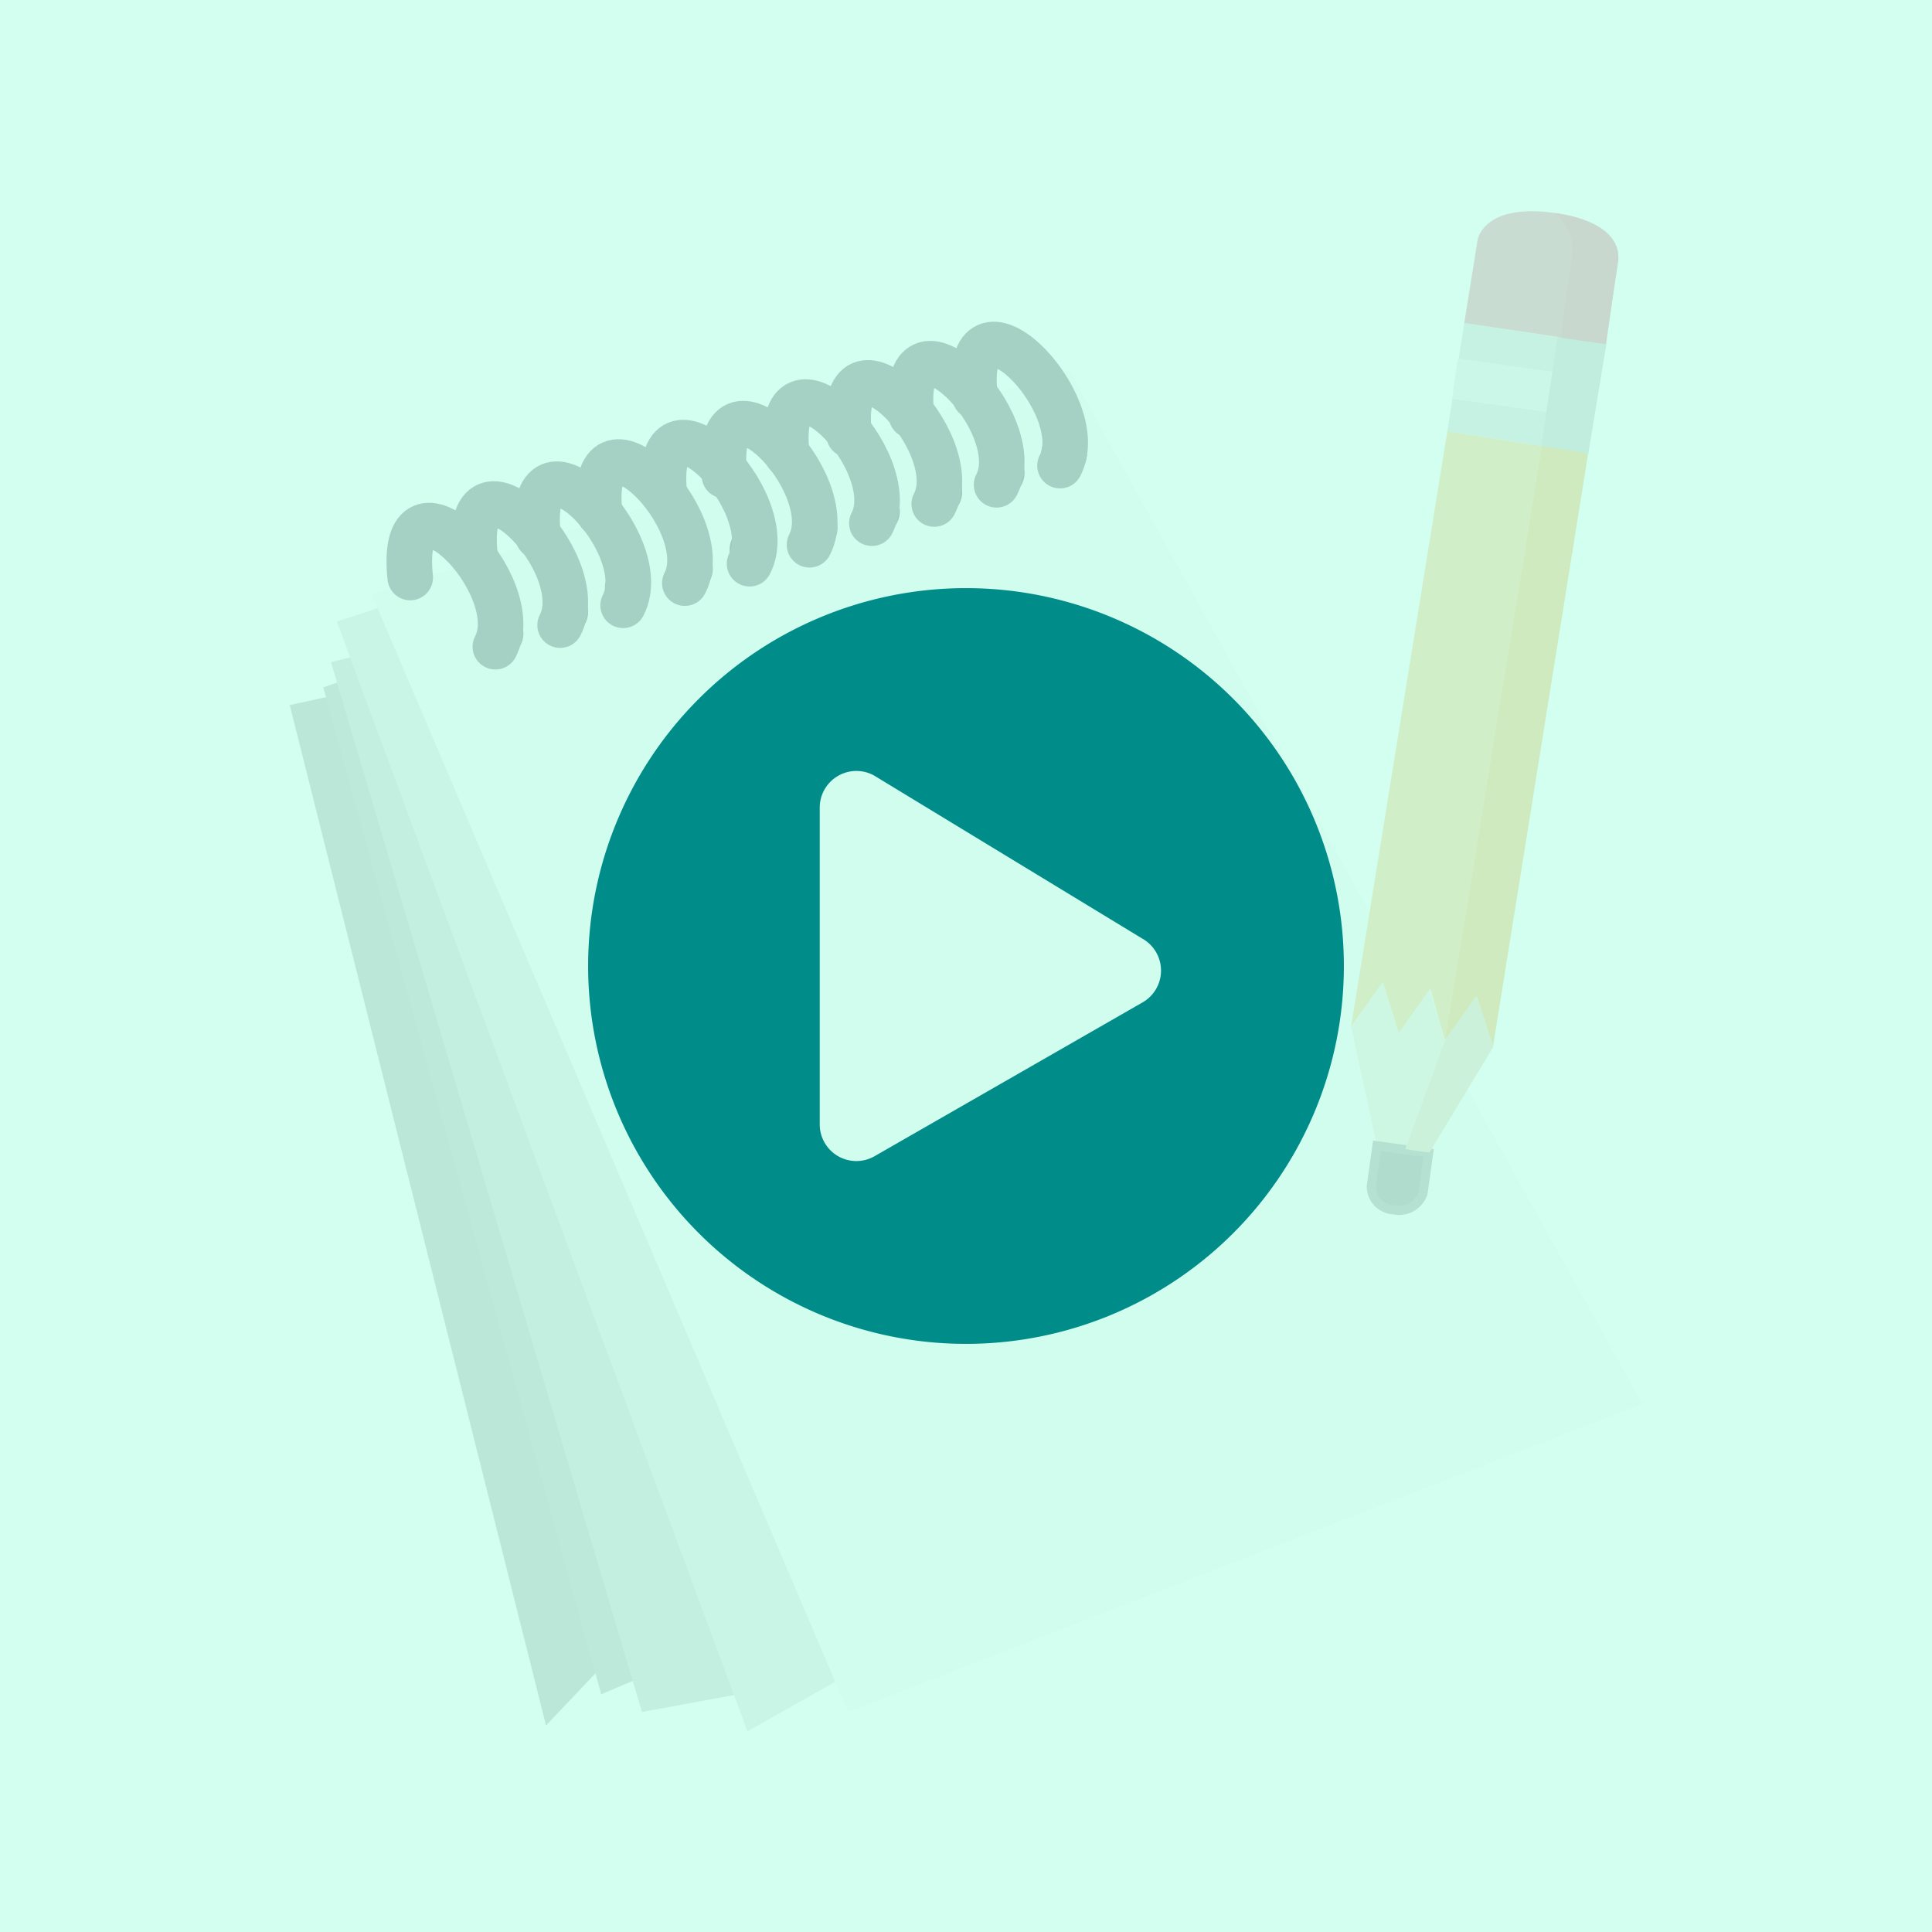 <svg xmlns="http://www.w3.org/2000/svg" width="212" height="212" viewBox="0 0 212 212">
  <g id="Grupo_68" data-name="Grupo 68" transform="translate(-1344 -148)">
    <rect id="Rectángulo_34" data-name="Rectángulo 34" width="212" height="212" transform="translate(1344 148)" fill="#fff"/>
    <g id="Grupo_66" data-name="Grupo 66" transform="translate(1375.788 170.588)">
      <g id="Grupo_11" data-name="Grupo 11" transform="translate(0.003 15.213)">
        <path id="Trazado_93" data-name="Trazado 93" d="M383.709,1580.482l4.676-97.127-58.942,12.777,28.124,111.981Z" transform="translate(-329.443 -1456.569)" fill="#8d8d8d"/>
        <path id="Trazado_92" data-name="Trazado 92" d="M382.632,1572.855l-2.773-117.768L321.637,1475.3l30.494,110.492Z" transform="translate(-317.953 -1437.677)" fill="#979797"/>
        <path id="Trazado_91" data-name="Trazado 91" d="M384.5,1580.058l-3.4-124.968L319.25,1470.6,353.366,1585.8Z" transform="translate(-314.717 -1435.741)" fill="#b4b4b4"/>
        <path id="Trazado_90" data-name="Trazado 90" d="M262.416,1503.287,207.583,1403.4l-68.861,22.529,45.057,121.781Z" transform="translate(-133.551 -1395.528)" fill="#d1d0d0"/>
        <path id="Trazado_89" data-name="Trazado 89" d="M246.839,1507.5,183.93,1394.01l-76.512,24.654L159.7,1541.3Z" transform="translate(-98.422 -1391.241)" fill="#f6f6f6"/>
        <g id="Elipse_42" data-name="Elipse 42" transform="translate(82.478 9.345)" fill="#fff" stroke="#171938" stroke-width="3">
          <ellipse cx="2.5" cy="2.632" rx="2.5" ry="2.632" stroke="none"/>
          <ellipse cx="2.5" cy="2.632" rx="1" ry="1.132" fill="none"/>
        </g>
        <ellipse id="Elipse_52" data-name="Elipse 52" cx="2.5" cy="2.632" rx="2.5" ry="2.632" transform="translate(75.636 11.45)"/>
        <ellipse id="Elipse_53" data-name="Elipse 53" cx="2.5" cy="2.632" rx="2.5" ry="2.632" transform="translate(82.478 9.345)"/>
        <ellipse id="Elipse_54" data-name="Elipse 54" cx="2.5" cy="2.632" rx="2.5" ry="2.632" transform="translate(68.794 13.555)"/>
        <ellipse id="Elipse_55" data-name="Elipse 55" cx="2.5" cy="2.632" rx="2.5" ry="2.632" transform="translate(61.952 15.66)"/>
        <ellipse id="Elipse_56" data-name="Elipse 56" cx="2.5" cy="2.632" rx="2.5" ry="2.632" transform="translate(55.11 17.502)"/>
        <ellipse id="Elipse_57" data-name="Elipse 57" cx="2.5" cy="2.632" rx="2.5" ry="2.632" transform="translate(48.268 19.871)"/>
        <ellipse id="Elipse_58" data-name="Elipse 58" cx="2.5" cy="2.632" rx="2.5" ry="2.632" transform="translate(41.426 21.976)"/>
        <ellipse id="Elipse_59" data-name="Elipse 59" cx="2.5" cy="2.632" rx="2.5" ry="2.632" transform="translate(34.585 24.081)"/>
        <ellipse id="Elipse_60" data-name="Elipse 60" cx="2.5" cy="2.632" rx="2.5" ry="2.632" transform="translate(27.743 26.713)"/>
        <ellipse id="Elipse_61" data-name="Elipse 61" cx="2.5" cy="2.632" rx="2.5" ry="2.632" transform="translate(20.638 29.081)"/>
        <path id="Trazado_95" data-name="Trazado 95" d="M339.612,1386.782c3.566-6.825-10.788-21.312-9.342-7.592" transform="translate(-255.087 -1373.489)" fill="none" stroke="#222326" stroke-linecap="round" stroke-width="5"/>
        <path id="Trazado_96" data-name="Trazado 96" d="M339.612,1386.782c3.566-6.825-10.788-21.312-9.342-7.592" transform="translate(-262.048 -1371.384)" fill="none" stroke="#222326" stroke-linecap="round" stroke-width="5"/>
        <path id="Trazado_97" data-name="Trazado 97" d="M339.612,1386.782c3.566-6.825-10.788-21.312-9.342-7.592" transform="translate(-268.89 -1369.279)" fill="none" stroke="#222326" stroke-linecap="round" stroke-width="5"/>
        <path id="Trazado_98" data-name="Trazado 98" d="M339.612,1386.782c3.566-6.825-10.788-21.312-9.342-7.592" transform="translate(-275.732 -1367.173)" fill="none" stroke="#222326" stroke-linecap="round" stroke-width="5"/>
        <path id="Trazado_99" data-name="Trazado 99" d="M339.612,1386.782c3.566-6.825-10.788-21.312-9.342-7.592" transform="translate(-282.574 -1364.806)" fill="none" stroke="#222326" stroke-linecap="round" stroke-width="5"/>
        <path id="Trazado_100" data-name="Trazado 100" d="M339.612,1386.782c3.566-6.825-10.788-21.312-9.342-7.592" transform="translate(-289.152 -1362.726)" fill="none" stroke="#222326" stroke-linecap="round" stroke-width="5"/>
        <path id="Trazado_101" data-name="Trazado 101" d="M339.612,1386.782c3.566-6.825-10.788-21.312-9.342-7.592" transform="translate(-296.257 -1360.595)" fill="none" stroke="#222326" stroke-linecap="round" stroke-width="5"/>
        <path id="Trazado_102" data-name="Trazado 102" d="M339.612,1386.782c3.566-6.825-10.788-21.312-9.342-7.592" transform="translate(-303.027 -1358.16)" fill="none" stroke="#222326" stroke-linecap="round" stroke-width="5"/>
        <path id="Trazado_103" data-name="Trazado 103" d="M339.612,1386.782c3.566-6.825-10.788-21.312-9.342-7.592" transform="translate(-309.941 -1355.987)" fill="none" stroke="#222326" stroke-linecap="round" stroke-width="5"/>
        <path id="Trazado_104" data-name="Trazado 104" d="M339.612,1386.782c3.566-6.825-10.788-21.312-9.342-7.592" transform="translate(-317.046 -1353.619)" fill="none" stroke="#222326" stroke-linecap="round" stroke-width="5"/>
      </g>
      <g id="Grupo_10" data-name="Grupo 10" transform="translate(129.207 -0.57) rotate(8)">
        <path id="Trazado_105" data-name="Trazado 105" d="M1.368,0,0,66.15l2.765-5.282L5.281,66.15l2.765-5.282,2.318,5.282L13.2,60.868l2.515,5.282L17,.241Z" transform="translate(0 25.36)" fill="#f4ae3f"/>
        <path id="Trazado_106" data-name="Trazado 106" d="M0,5.3,4.629,17.86l5.779-.051L15.7,5.3,13.187,0,10.359,5.3,7.978,0,5.3,5.3,2.769,0Z" transform="translate(0 86.21)" fill="#ecd7c2"/>
        <path id="Trazado_107" data-name="Trazado 107" d="M0,0V4.465A2.583,2.583,0,0,0,2.817,6.717,2.768,2.768,0,0,0,5.73,4.465V0Z" transform="translate(4.629 104.069)" fill="#595959" stroke="#707070" stroke-width="1"/>
        <path id="Trazado_108" data-name="Trazado 108" d="M15.628,12.261,15.9.166.183,0,0,12.02Z" transform="translate(1.37 13.34)" fill="#bfbfbf"/>
        <rect id="Rectángulo_14" data-name="Rectángulo 14" width="10.789" height="4.474" transform="translate(1.389 17.285)" fill="#d9d9d9"/>
        <path id="Trazado_111" data-name="Trazado 111" d="M.125,0l5.4.133-.3,12.235H0Z" transform="translate(11.79 13.338)" fill="#a6a6a6"/>
        <path id="Trazado_109" data-name="Trazado 109" d="M0,13.34.182,4.065S.261,0,8.155,0s7.582,4.065,7.582,4.065V13.47Z" transform="translate(1.55 0)" fill="#d6586d"/>
        <path id="Trazado_110" data-name="Trazado 110" d="M1.448,0,0,65.962l2.753-5.209,2.53,5.209L6.559.083Z" transform="translate(10.434 25.531)" fill="#f19b10"/>
        <path id="Trazado_112" data-name="Trazado 112" d="M0,0A5.327,5.327,0,0,1,2.527,4.482V13.47h5l.1-8.989S8.129.026,0,0Z" transform="translate(9.706 0)" fill="#d1435b"/>
        <path id="Trazado_113" data-name="Trazado 113" d="M2.682,5.246,0,17.749H2.682l5.345-12.5L5.385,0Z" transform="translate(7.752 86.264)" fill="#e0be99"/>
      </g>
    </g>
    <path id="Trazado_1051" data-name="Trazado 1051" d="M0,0H212V212H0Z" transform="translate(1344 148)" fill="#c7ffed" opacity="0.79"/>
    <path id="Icon_awesome-play-circle" data-name="Icon awesome-play-circle" d="M42.027.563A41.464,41.464,0,1,0,83.491,42.027,41.457,41.457,0,0,0,42.027.563ZM61.371,46.04,31.945,62.926a4.02,4.02,0,0,1-5.969-3.511V24.639a4.022,4.022,0,0,1,5.969-3.511l29.426,17.89A4.026,4.026,0,0,1,61.371,46.04Z" transform="translate(1407.973 211.973)" fill="#008c89"/>
  </g>
</svg>

